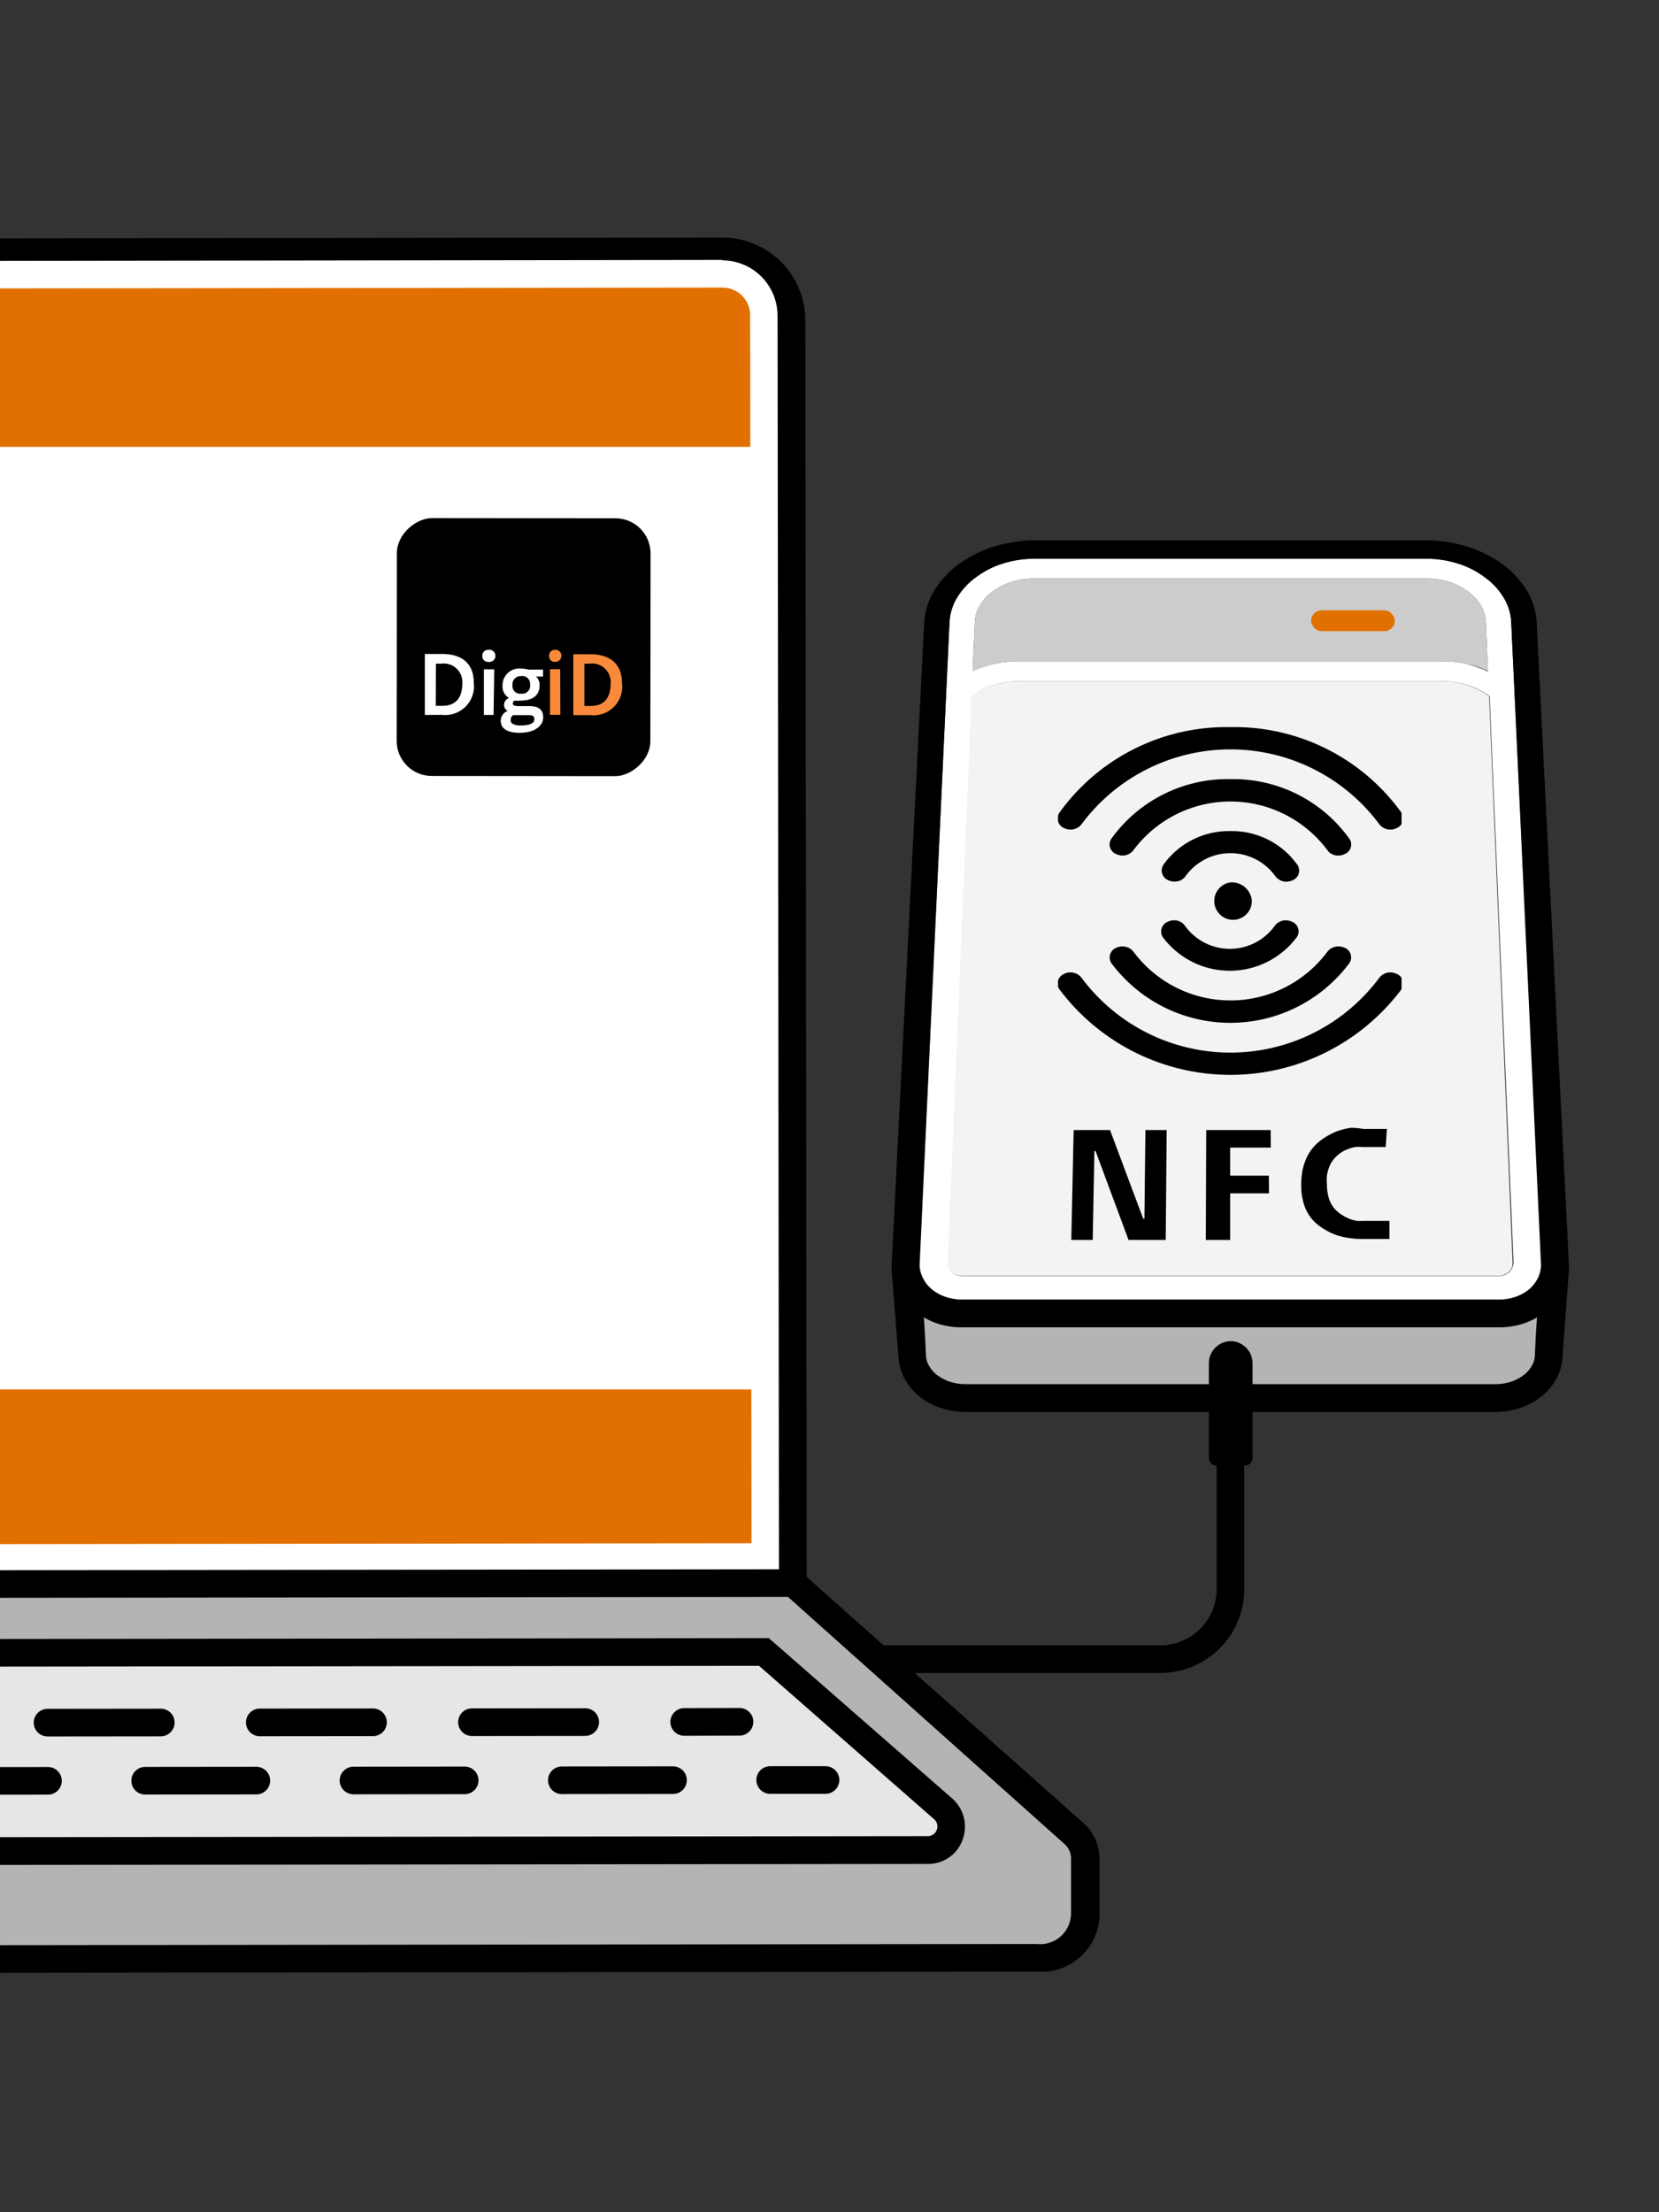 <svg id="foreground" xmlns="http://www.w3.org/2000/svg" xmlns:xlink="http://www.w3.org/1999/xlink" width="120" height="160" viewBox="0 0 120 160">
  <rect x="0" y="0" width="120" height="160" fill="#333333" stroke="none"/>
  <defs>
    <clipPath id="clip-path">
      <rect x="76.53" y="52.59" width="24.85" height="25.15" fill="none"/>
    </clipPath>
  </defs>
  <title>digid_menu_nfc_reader</title>
  <path d="M212.6,118.09H186.79c2.73-42.87-13.32-34.76-13.32-34.76h0a1.26,1.26,0,0,1-1.84-1.46,115.85,115.85,0,0,0,2.77-12.48L161.8,58.93a7.53,7.53,0,0,1-.91,3.72C159.06,66.93,155.11,76.77,150,88c-2.48,5.46.5,14.83,1.81,25.27a19.21,19.21,0,0,1-3.67,13.9l-27.89,37.44,57.15.18-3.65,4.84,19.07-24.74a11.5,11.5,0,0,1,5.2-3.75c12.36-4.53,21.24-17.11,21.24-31.94Z" fill="#fed6c3" stroke="#000" stroke-miterlimit="10" stroke-width="2"/>
  <path d="M55,120H83.92A5.07,5.07,0,0,0,89,114.92V103" fill="none" stroke="#000" stroke-miterlimit="10" stroke-width="2"/>
  <g>
    <rect x="-101.85" y="26.25" width="157.63" height="82.86" fill="#fff"/>
    <rect x="-101.85" y="20.19" width="157.63" height="12.13" fill="#e17000"/>
    <rect x="-101.85" y="100.49" width="157.63" height="12.13" fill="#e17000"/>
    <path d="M52.26,19.18a4,4,0,0,1,4,4l.1,90.82-158.93.17-.1-90.82a4,4,0,0,1,4-4l150.94-.17h0m0-2h0l-150.94.17a6,6,0,0,0-6,6l.1,90.81v2h2L56.35,116h2v-2l-.1-90.82a6,6,0,0,0-6-6Z"/>
    <path d="M52.26,20.8a2,2,0,0,1,2,2l.1,88.82-154.93.17-.1-88.82a2,2,0,0,1,2-2L52.25,20.8h0m0-2h0L-98.69,19a4,4,0,0,0-4,4l.1,90.82,158.93-.17-.1-90.82a4,4,0,0,0-4-4Z" fill="#fff"/>
    <g>
      <path d="M-121.29,141.82a3.65,3.65,0,0,1-3.54-3.74v-3.42a2.39,2.39,0,0,1,.81-1.82l20.66-18.16,160.7-.18L77.7,132.62a2.47,2.47,0,0,1,.8,1.8v3.94a3.06,3.06,0,0,1-1.11,2.47,3.83,3.83,0,0,1-2.42.77l-196.26.22Z" fill="#b4b4b4"/>
      <path d="M57,115.5,77,133.37a1.4,1.4,0,0,1,.47,1.06v3.93A2.23,2.23,0,0,1,75,140.6l-196.26.22h0a2.66,2.66,0,0,1-2.54-2.75v-3.41a1.41,1.41,0,0,1,.47-1.07L-103,115.68l160-.18m.76-2H57l-159.95.18h-.75l-.57.5-20.37,17.9a3.44,3.44,0,0,0-1.15,2.58v3.42a4.66,4.66,0,0,0,4.54,4.74L75,142.6a4.2,4.2,0,0,0,4.53-4.24v-3.93a3.46,3.46,0,0,0-1.14-2.56L58.29,114l-.57-.51Z"/>
    </g>
    <g>
      <path d="M-113.5,134a1.61,1.61,0,0,1-1.52-1.07,1.7,1.7,0,0,1,.46-1.9l12.92-11.38,156.91-.17,12.95,11.35a1.7,1.7,0,0,1,.46,1.9,1.62,1.62,0,0,1-1.52,1.08L-113.5,134Z" fill="#e6e6e6"/>
      <path d="M54.89,120.47l12.67,11.1a.7.7,0,0,1-.4,1.23L-113.5,133h0a.7.7,0,0,1-.4-1.22l12.64-11.13,156.15-.17m.75-2h-.75l-156.15.17H-102l-.57.5-12.64,11.13a2.72,2.72,0,0,0-.74,3A2.62,2.62,0,0,0-113.5,135l180.67-.19a2.63,2.63,0,0,0,2.45-1.73,2.71,2.71,0,0,0-.74-3L56.21,119l-.57-.49Z"/>
    </g>
    <g>
      <g>
        <line x1="53.49" y1="124.53" x2="49.49" y2="124.54" fill="none" stroke="#000" stroke-linecap="round" stroke-miterlimit="10" stroke-width="2"/>
        <line x1="42.33" y1="124.55" x2="-92.26" y2="124.69" fill="none" stroke="#000" stroke-linecap="round" stroke-miterlimit="10" stroke-width="2" stroke-dasharray="8.19 7.16"/>
      </g>
      <g>
        <line x1="59.71" y1="128.74" x2="55.71" y2="128.74" fill="none" stroke="#000" stroke-linecap="round" stroke-miterlimit="10" stroke-width="2"/>
        <line x1="48.68" y1="128.75" x2="-98.54" y2="128.91" fill="none" stroke="#000" stroke-linecap="round" stroke-miterlimit="10" stroke-width="2" stroke-dasharray="8.04 7.03"/>
      </g>
    </g>
    <g>
      <rect x="28.54" y="37.63" width="18.65" height="18.35" rx="2.54" ry="2.54" transform="translate(-8.97 84.62) rotate(-89.94)"/>
      <g>
        <path d="M30.73,51.71V47.3H32c1.46,0,2.27.74,2.27,2.07a2.08,2.08,0,0,1-2.31,2.33Zm.79-.66H32c.87,0,1.44-.48,1.44-1.63A1.34,1.34,0,0,0,31.92,48h-.39Z" fill="#fff"/>
        <path d="M35.33,47a.44.44,0,1,1,0,.87.4.4,0,0,1-.44-.43A.41.41,0,0,1,35.33,47Zm.37,4.71H35V48.41l.75,0Z" fill="#fff"/>
        <path d="M37.51,51.07h.78c.7,0,1,.28,1,.82S38.77,53,37.58,53c-.93,0-1.36-.34-1.36-.86a.76.76,0,0,1,.5-.72v0a.49.49,0,0,1-.26-.44.54.54,0,0,1,.36-.5v0a.94.94,0,0,1-.47-.88,1.21,1.21,0,0,1,1.37-1.24,1.68,1.68,0,0,1,.5.07h1.06v.5h-.51v0a.81.81,0,0,1,.26.63c0,.73-.49,1.11-1.39,1.11a1.84,1.84,0,0,1-.41,0,.24.24,0,0,0-.14.21C37.09,51,37.21,51.07,37.51,51.07Zm.14,1.4c.71,0,1-.18,1-.44s-.12-.3-.44-.31l-1.09,0a.38.38,0,0,0-.18.34C36.91,52.3,37.14,52.47,37.65,52.47Zm.69-2.95a.56.56,0,0,0-.64-.62.59.59,0,0,0-.63.66.55.55,0,0,0,.62.61A.57.57,0,0,0,38.34,49.52Z" fill="#fff"/>
        <path d="M40.16,47a.41.41,0,0,1,.44.44.42.42,0,0,1-.44.43.4.4,0,0,1-.44-.43A.41.41,0,0,1,40.16,47Zm.37,4.7h-.75v-3.3l.74,0Z" fill="#f98a3c"/>
        <path d="M41.47,51.72v-4.4h1.24c1.47,0,2.28.75,2.28,2.08a2.07,2.07,0,0,1-2.31,2.32Zm.8-.66h.45c.88,0,1.45-.48,1.45-1.62A1.34,1.34,0,0,0,42.67,48h-.4Z" fill="#f98a3c"/>
      </g>
    </g>
  </g>
  <path d="M107.71,50.35a5,5,0,0,0-.74-.45,5.29,5.29,0,0,0-.84-.35,6.37,6.37,0,0,0-.91-.21,6.14,6.14,0,0,0-1-.08H73.75a6.14,6.14,0,0,0-1,.08,5.37,5.37,0,0,0-.92.22,5.09,5.09,0,0,0-.84.34,5,5,0,0,0-.74.45l-1.73,41a.72.72,0,0,0,.08.35.89.89,0,0,0,.22.3,1.13,1.13,0,0,0,.34.2,1.42,1.42,0,0,0,.42.07h38.78a1.42,1.42,0,0,0,.42-.07,1.27,1.27,0,0,0,.34-.2,1.05,1.05,0,0,0,.22-.3.84.84,0,0,0,.07-.35Z" fill="#f3f3f3"/>
  <g>
    <polygon points="84.39 81.73 84.32 89.68 81.63 89.68 79.24 83.24 79.16 83.24 79.04 89.68 77.49 89.68 77.66 81.73 80.29 81.73 82.69 88.14 82.78 88.14 82.85 81.73 84.39 81.73"/>
    <polygon points="91.91 81.73 91.92 83 88.98 83 88.98 85.03 91.78 85.03 91.79 86.31 88.98 86.31 88.98 89.68 87.22 89.68 87.25 81.73 91.91 81.73"/>
    <path d="M98.61,81.65h.87l.2,0,.21,0,.21,0,.22,0-.09,1.31-.24,0-.23,0-.2,0h-1a3.08,3.08,0,0,0-.53,0,2.62,2.62,0,0,0-.48.13,2.31,2.31,0,0,0-.45.21,3,3,0,0,0-.4.3,2.5,2.5,0,0,0-.34.39,2.16,2.16,0,0,0-.24.48,3.06,3.06,0,0,0-.14.56,4.68,4.68,0,0,0,0,.66,3.21,3.21,0,0,0,.06.63,2.84,2.84,0,0,0,.15.54,2.28,2.28,0,0,0,.26.46,2.16,2.16,0,0,0,.37.37,2.36,2.36,0,0,0,.42.28,3.55,3.55,0,0,0,.44.21,3.45,3.45,0,0,0,.46.12,3.89,3.89,0,0,0,.49,0h.75l.2,0,.2,0,.22,0,.24,0,.26,0,0,1.31-.28,0-.24,0-.22,0-.19,0-.2,0h-.83a6.33,6.33,0,0,1-.89-.06,5.17,5.17,0,0,1-.82-.17,4.09,4.09,0,0,1-.75-.31,4.69,4.69,0,0,1-.67-.42,3.19,3.19,0,0,1-.56-.54,3.14,3.14,0,0,1-.4-.66,3.74,3.74,0,0,1-.24-.78,4.29,4.29,0,0,1-.09-.9,6.28,6.28,0,0,1,.07-1,4.23,4.23,0,0,1,.25-.87,3.33,3.33,0,0,1,.41-.74,3.29,3.29,0,0,1,.58-.6,4.36,4.36,0,0,1,.69-.46,4,4,0,0,1,.76-.34,5.3,5.3,0,0,1,.83-.19A5.21,5.21,0,0,1,98.61,81.65Z"/>
  </g>
  <path d="M109.31,45a3.68,3.68,0,0,0-.55-1.78,4.84,4.84,0,0,0-1.34-1.45,6.34,6.34,0,0,0-1.93-1,7.62,7.62,0,0,0-2.32-.36H74.82a7.62,7.62,0,0,0-2.32.36,6.46,6.46,0,0,0-1.93,1,5.11,5.11,0,0,0-1.34,1.45A3.79,3.79,0,0,0,68.68,45L66.53,91.36a2.07,2.07,0,0,0,.2,1,2.48,2.48,0,0,0,.63.85,3.11,3.11,0,0,0,1,.57,3.66,3.66,0,0,0,1.21.21h38.92a3.66,3.66,0,0,0,1.21-.21,3.22,3.22,0,0,0,1-.57,2.62,2.62,0,0,0,.63-.85,2.19,2.19,0,0,0,.19-1Zm-38.8,0a2.57,2.57,0,0,1,.38-1.23,3.29,3.29,0,0,1,.93-1,4.57,4.57,0,0,1,1.34-.68,5.34,5.34,0,0,1,1.62-.25h28.43a5.34,5.34,0,0,1,1.62.25,4.45,4.45,0,0,1,1.34.68,3.29,3.29,0,0,1,.93,1,2.57,2.57,0,0,1,.38,1.23l.15,3.57a6.82,6.82,0,0,0-.79-.31A7.38,7.38,0,0,0,106,48a6.45,6.45,0,0,0-.88-.14,7,7,0,0,0-.92,0H73.8a7,7,0,0,0-.92,0A6.21,6.21,0,0,0,72,48a8.15,8.15,0,0,0-.85.22,6.82,6.82,0,0,0-.79.31Zm38.86,46.72a1.05,1.05,0,0,1-.22.3,1.27,1.27,0,0,1-.34.2,1.42,1.42,0,0,1-.42.07H69.61a1.42,1.42,0,0,1-.42-.07,1.13,1.13,0,0,1-.34-.2.89.89,0,0,1-.22-.3.72.72,0,0,1-.08-.35l1.73-41h0A5,5,0,0,1,71,49.9a5.09,5.09,0,0,1,.84-.34,5.37,5.37,0,0,1,.92-.22,6.14,6.14,0,0,1,1-.08h30.5a6.14,6.14,0,0,1,1,.08,6.37,6.37,0,0,1,.91.21,5.29,5.29,0,0,1,.84.35,5,5,0,0,1,.74.45l1.73,41A.84.84,0,0,1,109.37,91.71Z" fill="#fff"/>
  <path d="M111.15,45a4.94,4.94,0,0,0-.73-2.32,6.76,6.76,0,0,0-1.75-1.88,8.88,8.88,0,0,0-2.52-1.26,10.28,10.28,0,0,0-3-.46H74.87a10.16,10.16,0,0,0-3,.46,8.88,8.88,0,0,0-2.52,1.26,6.76,6.76,0,0,0-1.75,1.88A4.94,4.94,0,0,0,66.85,45L64.5,91.36a3.33,3.33,0,0,0,0,.55L65,98.27a3.61,3.61,0,0,0,.47,1.51A4.34,4.34,0,0,0,66.51,101a4.78,4.78,0,0,0,1.51.82,5.71,5.71,0,0,0,1.83.3h38.3a5.71,5.71,0,0,0,1.83-.3,4.78,4.78,0,0,0,1.51-.82,4.34,4.34,0,0,0,1.05-1.22,3.61,3.61,0,0,0,.47-1.51l.47-6.36a3.33,3.33,0,0,0,0-.55ZM68.68,45a3.79,3.79,0,0,1,.55-1.78,5.11,5.11,0,0,1,1.34-1.45,6.46,6.46,0,0,1,1.93-1,7.62,7.62,0,0,1,2.32-.36h28.35a7.62,7.62,0,0,1,2.32.36,6.34,6.34,0,0,1,1.93,1,4.84,4.84,0,0,1,1.34,1.45,3.68,3.68,0,0,1,.55,1.78l2.15,46.37a2.19,2.19,0,0,1-.19,1,2.62,2.62,0,0,1-.63.85,3.22,3.22,0,0,1-1,.57,3.66,3.66,0,0,1-1.21.21H69.54a3.66,3.66,0,0,1-1.21-.21,3.11,3.11,0,0,1-1-.57,2.48,2.48,0,0,1-.63-.85,2.07,2.07,0,0,1-.2-1Z"/>
  <path d="M107.48,45a2.57,2.57,0,0,0-.38-1.23,3.29,3.29,0,0,0-.93-1,4.45,4.45,0,0,0-1.34-.68,5.34,5.34,0,0,0-1.62-.25H74.78a5.34,5.34,0,0,0-1.62.25,4.57,4.57,0,0,0-1.34.68,3.29,3.29,0,0,0-.93,1A2.57,2.57,0,0,0,70.51,45l-.15,3.57a6.82,6.82,0,0,1,.79-.31A8.15,8.15,0,0,1,72,48a6.21,6.21,0,0,1,.88-.14,7,7,0,0,1,.92,0h30.4a7,7,0,0,1,.92,0A6.45,6.45,0,0,1,106,48a7.38,7.38,0,0,1,.84.22,6.82,6.82,0,0,1,.79.31Z" fill="#ccc"/>
  <rect x="94.84" y="44.14" width="6.05" height="1.51" rx="0.76" ry="0.76" fill="#e17000"/>
  <g style="isolation: isolate">
    <g clip-path="url(#clip-path)">
      <g>
        <path d="M89,63.82a1.36,1.36,0,1,0,1.55,1.34A1.45,1.45,0,0,0,89,63.82"/>
        <path d="M89,52.59a14.88,14.88,0,0,0-12.38,6.2.76.76,0,0,0,.34,1.1,1.12,1.12,0,0,0,.47.11,1,1,0,0,0,.81-.4,13.42,13.42,0,0,1,21.52,0,1,1,0,0,0,.81.4,1.07,1.07,0,0,0,.46-.11.75.75,0,0,0,.35-1.1A14.88,14.88,0,0,0,89,52.59"/>
        <path d="M89,56.35a10.37,10.37,0,0,0-8.62,4.32.75.75,0,0,0,.35,1.1,1.12,1.12,0,0,0,.47.11,1,1,0,0,0,.8-.41,8.75,8.75,0,0,1,14,0,.94.94,0,0,0,.81.41,1,1,0,0,0,.46-.11.74.74,0,0,0,.34-1.1A10.34,10.34,0,0,0,89,56.35"/>
        <path d="M89,60.11a5.82,5.82,0,0,0-4.86,2.45.76.76,0,0,0,.36,1.1,1,1,0,0,0,.46.1.93.93,0,0,0,.8-.4,4,4,0,0,1,6.48,0,1,1,0,0,0,.81.41,1.11,1.11,0,0,0,.46-.11.75.75,0,0,0,.34-1.1A5.8,5.8,0,0,0,89,60.11"/>
        <path d="M100.57,70.33a1,1,0,0,0-.81.4,13.42,13.42,0,0,1-21.52,0,1,1,0,0,0-.81-.4,1,1,0,0,0-.47.11.76.76,0,0,0-.34,1.1,15.46,15.46,0,0,0,24.76,0,.75.75,0,0,0-.35-1.1,1,1,0,0,0-.46-.11"/>
        <path d="M96.81,68.45a1,1,0,0,0-.81.4,8.74,8.74,0,0,1-14,0,1,1,0,0,0-.81-.4,1.09,1.09,0,0,0-.46.1.76.76,0,0,0-.35,1.1,10.74,10.74,0,0,0,17.23,0,.75.75,0,0,0-.34-1.1,1.06,1.06,0,0,0-.46-.1"/>
        <path d="M93,66.56a1,1,0,0,0-.8.41,4,4,0,0,1-6.48,0,.94.94,0,0,0-.8-.41,1,1,0,0,0-.46.11.76.76,0,0,0-.36,1.1,6.05,6.05,0,0,0,9.71,0,.75.75,0,0,0-.34-1.1,1.12,1.12,0,0,0-.47-.11"/>
      </g>
    </g>
  </g>
  <path d="M108.46,96H69.54a5.54,5.54,0,0,1-1.9-.33,6.16,6.16,0,0,1-.82-.39c.09,1,.16,2.81.16,2.81a1.6,1.6,0,0,0,.22.69,2.14,2.14,0,0,0,.56.65,3.06,3.06,0,0,0,.91.49,3.56,3.56,0,0,0,1.18.19h38.3a3.56,3.56,0,0,0,1.18-.19,3.06,3.06,0,0,0,.91-.49,2.14,2.14,0,0,0,.56-.65,1.6,1.6,0,0,0,.22-.69s.07-1.82.16-2.81a5.62,5.62,0,0,1-.82.39A5.54,5.54,0,0,1,108.46,96Z" fill="#b4b4b4"/>
  <path d="M88,97H90a.56.56,0,0,1,.56.56v6.85A1.6,1.6,0,0,1,89,106h0a1.6,1.6,0,0,1-1.6-1.6V97.56A.56.56,0,0,1,88,97Z" transform="translate(178 203) rotate(180)"/>
</svg>

